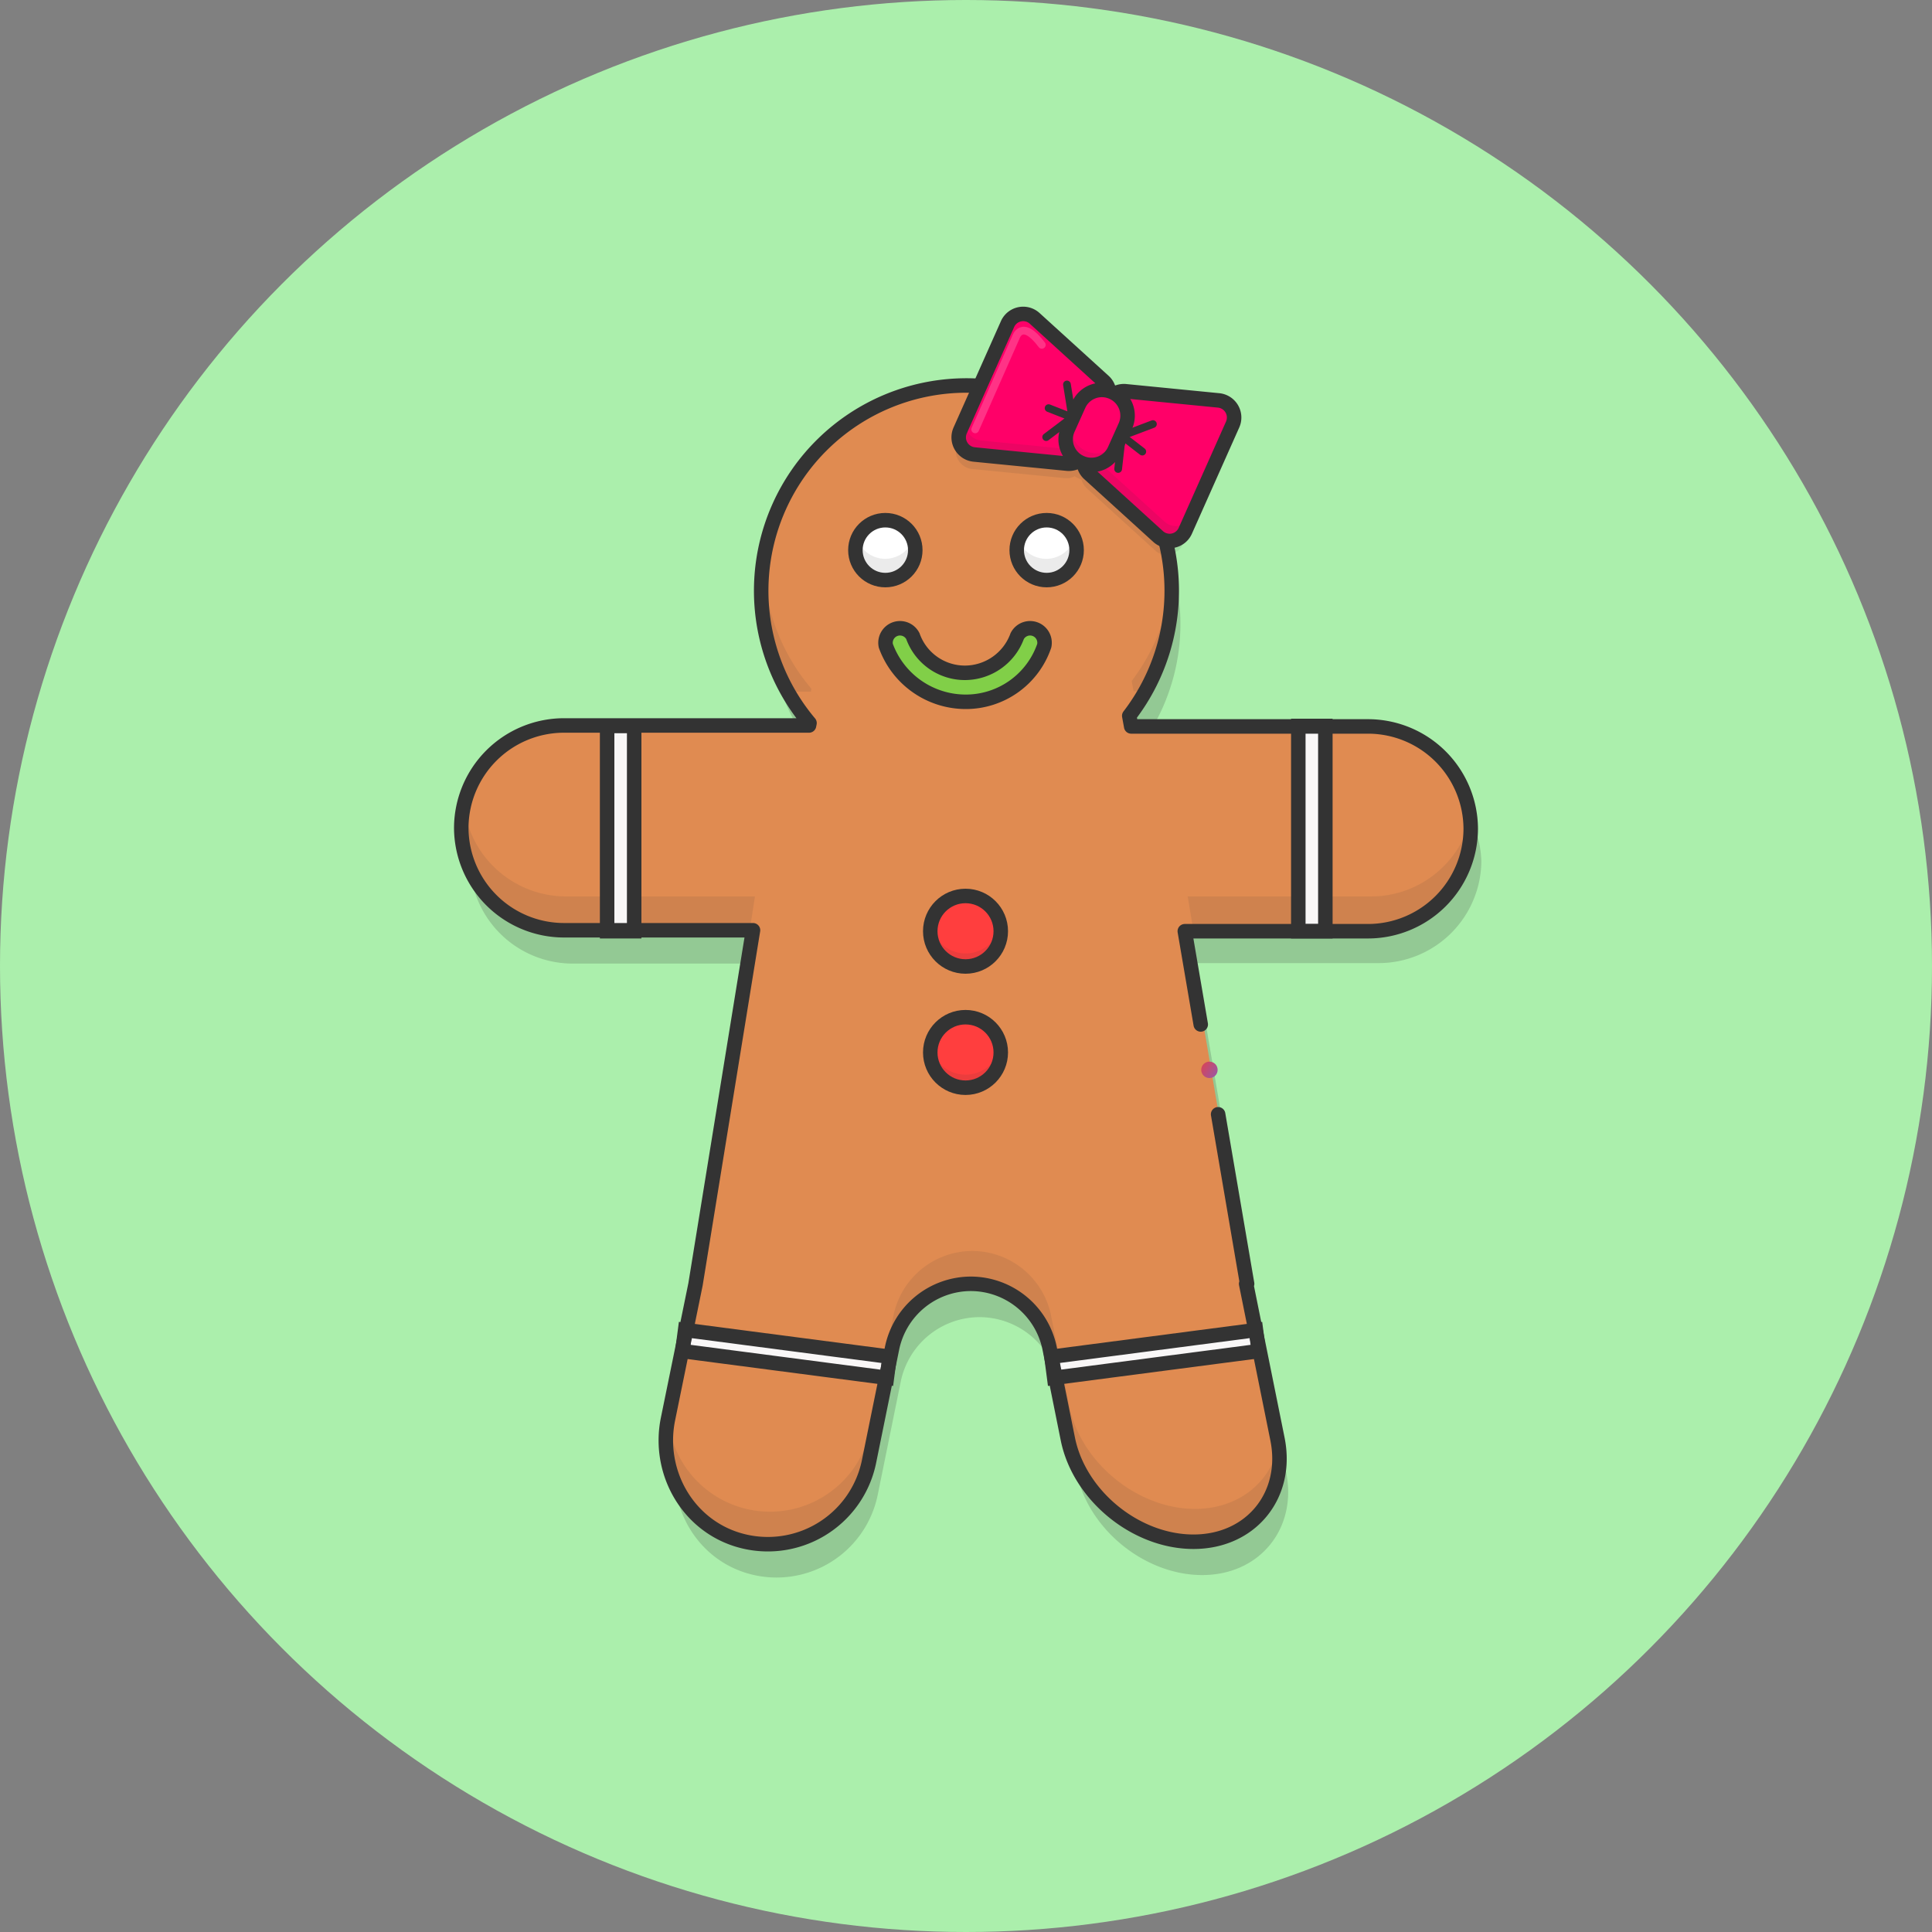 <svg xmlns="http://www.w3.org/2000/svg" xmlns:xlink="http://www.w3.org/1999/xlink" viewBox="0 0 400 400"><rect x="0" y="0" width="400" height="400" fill="#808080" stroke="none"/><defs><style>.a{fill:#abefac;}.b,.e,.j{fill:#333;}.b,.r{opacity:0.2;}.b,.j,.r{isolation:isolate;}.c{fill:#e08b51;}.d,.j{opacity:0.1;}.f{fill:#fff;}.g{fill:#81cf48;}.h{fill:#f9f7f7;}.i{fill:#ff3e3e;}.k,.l,.m,.q,.r{fill:none;}.k,.l,.m,.o,.q{stroke:#333;}.k,.q,.r{stroke-linecap:round;}.k{stroke-linejoin:round;}.k,.l{stroke-width:3px;}.l,.o,.q,.r{stroke-miterlimit:10;}.m{stroke-miterlimit:10;stroke-width:3px;}.n{fill:url(#a);}.o,.p{fill:#ff0068;}.o,.q,.r{stroke-width:1.6px;}.r{stroke:#fff;}</style><linearGradient id="a" x1="248.08" y1="1978.07" x2="251.96" y2="1980.46" gradientTransform="translate(0 -1758)" gradientUnits="userSpaceOnUse"><stop offset="0" stop-color="#e34248"/><stop offset="1" stop-color="#9e55a0"/></linearGradient></defs><circle class="a" cx="200" cy="200" r="200"/><path class="b" d="M285.2,157.3H236l-.4-2.2a42.5,42.5,0,1,0-66.2,1.5l-.1.5H118.5a21.28,21.28,0,0,0-21.2,21.2h0a21.28,21.28,0,0,0,21.2,21.2h39.2l-11.9,73.3-5.7,27.9c-2.2,10.8,3.9,21.8,14.5,25a21.38,21.38,0,0,0,27.1-16.1l4.8-23.6a16.69,16.69,0,0,1,16.3-13.3h0A16.69,16.69,0,0,1,219.1,286l3.8,18.9c2.4,11.7,14.1,21.2,26,21.2h0c11.9,0,19.7-9.6,17.4-21.2l-6.5-32.2h.2l-12.5-73.3h38a21.28,21.28,0,0,0,21.2-21.2h0A21.75,21.75,0,0,0,285.2,157.3Z"/><path class="c" d="M283.4,150.3H234.3l-.4-2.2a42.5,42.5,0,1,0-66.2,1.5l-.1.5H116.8a21.28,21.28,0,0,0-21.2,21.2h0a21.28,21.28,0,0,0,21.2,21.2H156l-11.9,73.3-5.7,27.9c-2.2,10.8,3.9,21.8,14.5,25A21.38,21.38,0,0,0,180,302.6l4.8-23.6a16.69,16.69,0,0,1,16.3-13.3h0A16.69,16.69,0,0,1,217.4,279l3.8,18.9c2.4,11.7,14.1,21.2,26,21.2h0c11.9,0,19.7-9.6,17.4-21.2l-6.5-32.2h.2l-12.5-73.3h38A21.28,21.28,0,0,0,305,171.2h0A21.84,21.84,0,0,0,283.4,150.3Z"/><g class="d"><path class="e" d="M234.7,143.1h2.9a42.38,42.38,0,0,0,5.3-22.7c0-.5-.1-1-.1-1.5a42.81,42.81,0,0,1-8.5,22.1Z"/><path class="e" d="M156.3,185.6H117.1A21.36,21.36,0,0,1,96.2,168a21.86,21.86,0,0,0-.3,3.6h0a21.28,21.28,0,0,0,21.2,21.2h38.1Z"/><path class="e" d="M167.9,143.1l.1-.5a41.67,41.67,0,0,1-9.8-23.7c-.1,1.2-.2,2.4-.2,3.6a42.83,42.83,0,0,0,5.4,20.7h4.5Z"/><path class="e" d="M247.4,312.4h0c-11.9,0-23.6-9.6-26-21.2l-3.8-18.9A16.69,16.69,0,0,0,201.3,259h0A16.69,16.69,0,0,0,185,272.3l-4.8,23.6a21.18,21.18,0,0,1-41.7-.8c-1.7,10.5,4.3,21,14.6,24.1a21.38,21.38,0,0,0,27.1-16.1l4.8-23.6a16.69,16.69,0,0,1,16.3-13.3h0a16.69,16.69,0,0,1,16.3,13.3l3.8,18.9c2.4,11.7,14.1,21.2,26,21.2h0c11.8,0,19.5-9.3,17.4-20.8C263.3,306.7,256.6,312.4,247.4,312.4Z"/><path class="e" d="M283.9,185.6h-38l1.2,7.2h36.8a21.28,21.28,0,0,0,21.2-21.2h0a21.86,21.86,0,0,0-.3-3.6A21.28,21.28,0,0,1,283.9,185.6Z"/></g><circle class="f" cx="183.3" cy="113.9" r="6.2"/><circle class="f" cx="216.7" cy="113.9" r="6.2"/><g class="d"><path class="e" d="M183.3,115.7a6.22,6.22,0,0,1-5.8-4,5.38,5.38,0,0,0-.4,2.2,6.2,6.2,0,1,0,12.4,0,7.8,7.8,0,0,0-.4-2.2A6.32,6.32,0,0,1,183.3,115.7Z"/><path class="e" d="M216.6,115.7a6.22,6.22,0,0,1-5.8-4,5.38,5.38,0,0,0-.4,2.2,6.2,6.2,0,0,0,12.4,0,7.8,7.8,0,0,0-.4-2.2A6.22,6.22,0,0,1,216.6,115.7Z"/></g><path class="g" d="M199.9,145.3a17.61,17.61,0,0,1-16.5-11.6,3,3,0,0,1,5.6-2,11.43,11.43,0,0,0,10.8,7.6,11.56,11.56,0,0,0,10.8-7.6,3,3,0,0,1,5.6,2A17.16,17.16,0,0,1,199.9,145.3Z"/><rect class="h" x="125.7" y="150.3" width="5.6" height="42.5"/><rect class="h" x="268.8" y="150.3" width="5.6" height="42.5"/><rect class="h" x="160.54" y="258.97" width="4.4" height="42.7" transform="translate(-136.32 405.33) rotate(-82.55)"/><rect class="h" x="217.8" y="278.11" width="42.7" height="4.4" transform="translate(-34.33 33.38) rotate(-7.45)"/><circle class="i" cx="199.9" cy="192.8" r="7.3"/><circle class="i" cx="199.9" cy="217.9" r="7.3"/><path class="j" d="M199.9,197.4a7.4,7.4,0,0,1-7.2-5.9,5.7,5.7,0,0,0-.1,1.3,7.3,7.3,0,1,0,14.6,0,5.28,5.28,0,0,0-.1-1.3A7.32,7.32,0,0,1,199.9,197.4Z"/><path class="j" d="M199.9,222.5a7.4,7.4,0,0,1-7.2-5.9,5.7,5.7,0,0,0-.1,1.3,7.3,7.3,0,1,0,14.6,0,5.28,5.28,0,0,0-.1-1.3A7.32,7.32,0,0,1,199.9,222.5Z"/><path class="k" d="M248.6,212.1l-3.3-19.3h38a21.28,21.28,0,0,0,21.2-21.2h0a21.28,21.28,0,0,0-21.2-21.2H234.2l-.4-2.2a42.5,42.5,0,1,0-66.2,1.5l-.1.5H116.7a21.28,21.28,0,0,0-21.2,21.2h0a21.28,21.28,0,0,0,21.2,21.2h39.2L144,265.9l-5.7,27.9c-2.2,10.8,3.9,21.8,14.5,25a21.38,21.38,0,0,0,27.1-16.1l4.8-23.6A16.69,16.69,0,0,1,201,265.8h0a16.69,16.69,0,0,1,16.3,13.3l3.8,18.9c2.4,11.7,14.1,21.2,26,21.2h0c11.9,0,19.7-9.6,17.4-21.2L258,265.8h.2l-6-35.1"/><path class="l" d="M199.9,145.3a17.61,17.61,0,0,1-16.5-11.6,3,3,0,0,1,5.6-2,11.43,11.43,0,0,0,10.8,7.6,11.56,11.56,0,0,0,10.8-7.6,3,3,0,0,1,5.6,2A17.16,17.16,0,0,1,199.9,145.3Z"/><circle class="l" cx="183.3" cy="113.9" r="6.2"/><circle class="l" cx="216.7" cy="113.9" r="6.2"/><rect class="l" x="125.7" y="150.3" width="5.6" height="42.5"/><rect class="l" x="268.8" y="150.3" width="5.6" height="42.5"/><rect class="m" x="160.54" y="258.97" width="4.4" height="42.7" transform="translate(-136.32 405.33) rotate(-82.55)"/><rect class="m" x="217.8" y="278.11" width="42.7" height="4.4" transform="translate(-34.33 33.38) rotate(-7.45)"/><circle class="l" cx="199.9" cy="192.8" r="7.3"/><circle class="l" cx="199.9" cy="217.9" r="7.3"/><circle class="n" cx="250.4" cy="221.5" r="1.7"/><path class="j" d="M251.5,85.9,232.2,84a3,3,0,0,0-2.1.5l-.6-.3a1.42,1.42,0,0,0-.6-.2,3.11,3.11,0,0,0-1.1-1.9l-14.3-13a3.56,3.56,0,0,0-2.7-.9,2.35,2.35,0,0,0-.8.2,4.88,4.88,0,0,0-.7.3,3.64,3.64,0,0,0-1.4,1.6l-4.9,11-3.5,7.9h0l-1.3,3a2.77,2.77,0,0,0-.3,1.3,2,2,0,0,0,.1.8.76.76,0,0,0,.2.5,2.62,2.62,0,0,0,.5.9l.3.3a3.58,3.58,0,0,0,2.2,1.1L220.5,99h.6a3.26,3.26,0,0,0,1.4-.4,4.35,4.35,0,0,0,.7.4c.2.1.5.2.7.3a4.25,4.25,0,0,0,1,1.7l14.3,13a3.56,3.56,0,0,0,2.7.9.6.6,0,0,0,.4-.1,4.18,4.18,0,0,0,1-.4,3.13,3.13,0,0,0,1.1-.9,2.51,2.51,0,0,0,.4-.7l4.9-11,4.9-11a2.77,2.77,0,0,0,.3-1.3A3.77,3.77,0,0,0,251.5,85.9Z"/><path class="o" d="M252.3,83,233,81.1a3.64,3.64,0,0,0-3.6,2.1,3.5,3.5,0,0,0-.8-4l-14.3-13a3.54,3.54,0,0,0-5.6,1.2l-4.9,11-4.9,11a3.59,3.59,0,0,0,2.9,5l19.3,1.9a3.64,3.64,0,0,0,3.6-2.1h0a3.5,3.5,0,0,0,.8,4l14.3,13a3.54,3.54,0,0,0,5.6-1.2l4.9-11,4.9-11A3.54,3.54,0,0,0,252.3,83Z"/><path class="j" d="M241.1,108,226.8,95a3.38,3.38,0,0,1-.8-4h0a3.64,3.64,0,0,1-3.6,2.1l-19.3-1.9a3.56,3.56,0,0,1-2.9-5l-1.3,3a3.59,3.59,0,0,0,2.9,5l19.3,1.9a3.64,3.64,0,0,0,3.6-2.1h0a3.5,3.5,0,0,0,.8,4l14.3,13a3.54,3.54,0,0,0,5.6-1.2l1.3-3A3.53,3.53,0,0,1,241.1,108Z"/><path class="k" d="M227,88.5l2.4-5.4A3.64,3.64,0,0,1,233,81l19.3,1.9a3.56,3.56,0,0,1,2.9,5l-4.9,11-4.9,11a3.54,3.54,0,0,1-5.6,1.2l-14.3-13a3.38,3.38,0,0,1-.8-4Z"/><path class="k" d="M227,88.5l-2.4,5.4A3.64,3.64,0,0,1,221,96l-19.3-1.9a3.56,3.56,0,0,1-2.9-5l4.9-11,4.9-11a3.54,3.54,0,0,1,5.6-1.2l14.3,13a3.38,3.38,0,0,1,.8,4Z"/><path class="p" d="M230.3,81.2h0a5.27,5.27,0,0,0-7,2.7l-2.2,4.9a5.27,5.27,0,0,0,2.7,7h0a5.27,5.27,0,0,0,7-2.7l2.2-4.9A5.31,5.31,0,0,0,230.3,81.2Z"/><path class="j" d="M224.9,93.4a5.31,5.31,0,0,1-2.7-7L221,89a5.31,5.31,0,1,0,9.7,4.3l1.2-2.6A5.27,5.27,0,0,1,224.9,93.4Z"/><path class="k" d="M230.3,81.2h0a5.27,5.27,0,0,0-7,2.7l-2.2,4.9a5.27,5.27,0,0,0,2.7,7h0a5.27,5.27,0,0,0,7-2.7l2.2-4.9A5.31,5.31,0,0,0,230.3,81.2Z"/><line class="q" x1="232.2" y1="90.9" x2="231.5" y2="97.1"/><line class="q" x1="238.7" y1="87.8" x2="232.9" y2="90"/><line class="q" x1="232.5" y1="90.4" x2="236.5" y2="93.5"/><line class="q" x1="221.9" y1="85.8" x2="220.9" y2="79.6"/><line class="q" x1="216.6" y1="90.5" x2="221.5" y2="86.8"/><line class="q" x1="221.7" y1="86.3" x2="217.1" y2="84.5"/><path class="r" d="M201.9,88.9l8.4-19s1.2-4.1,5.4,1.5"/></svg>